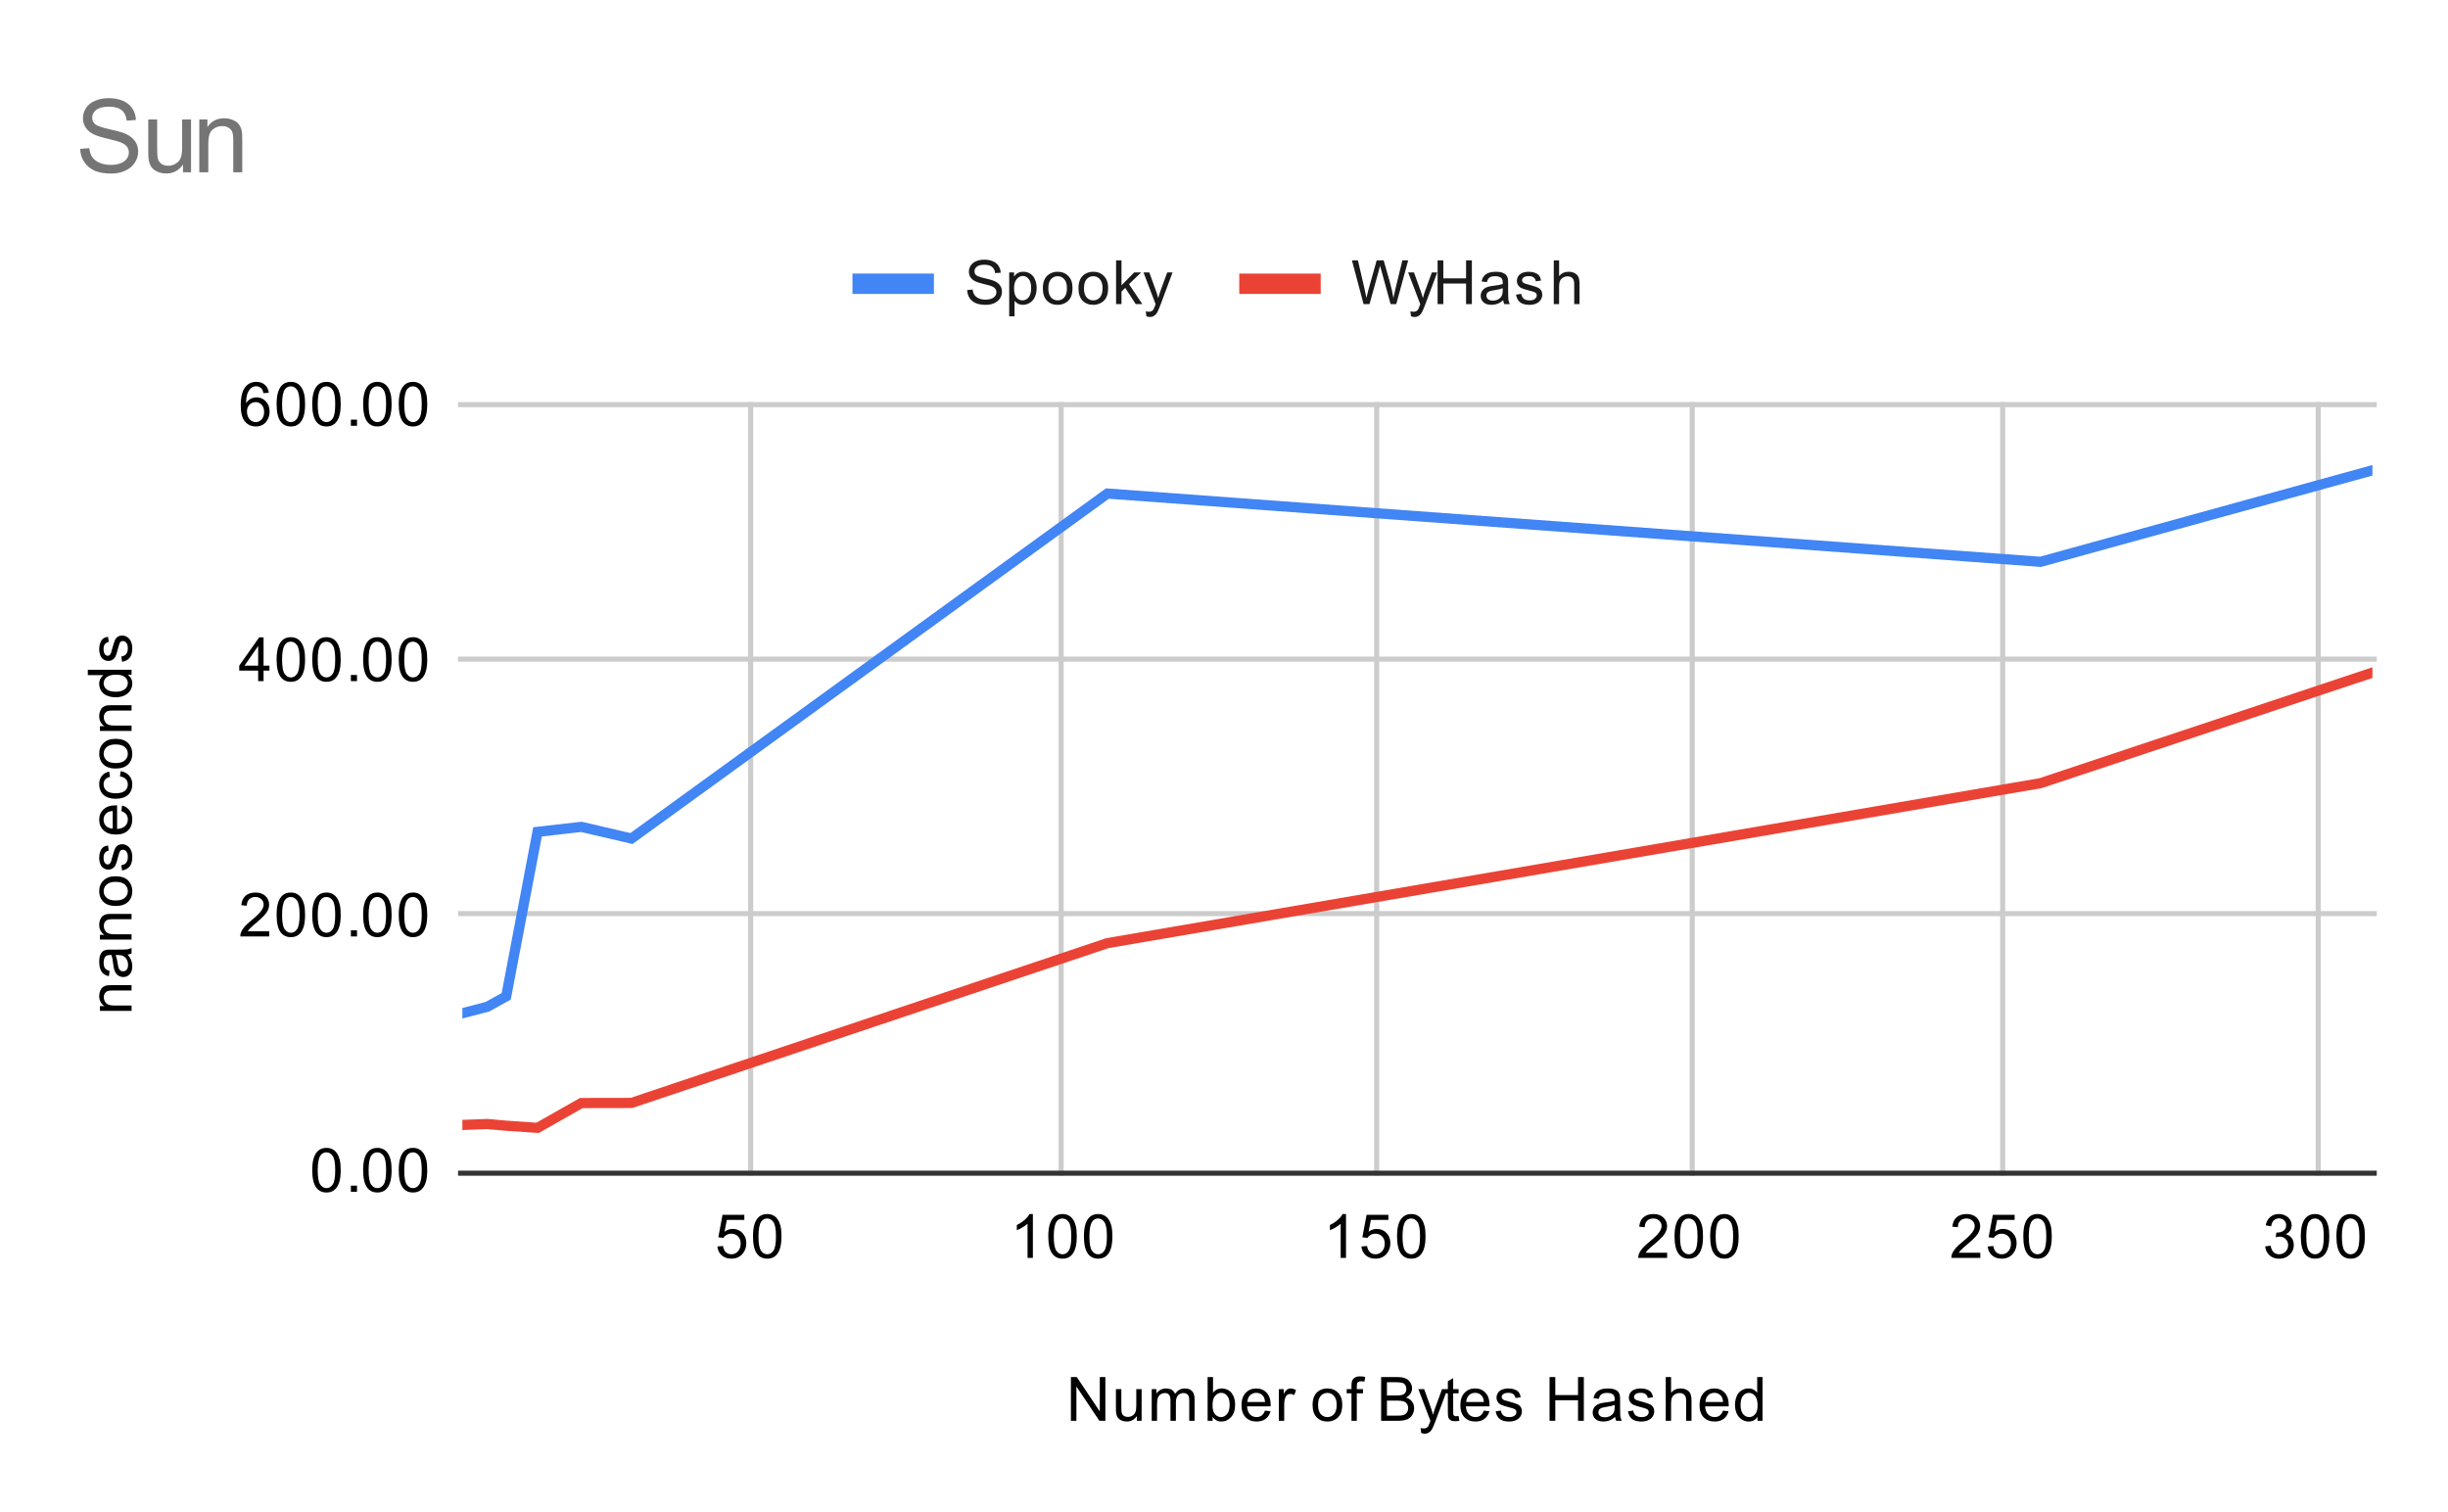 <svg version="1.1" viewBox="0.0 0.0 481.0 297.0" fill="none" stroke="none" stroke-linecap="square" stroke-miterlimit="10" width="481" height="297" xmlns:xlink="http://www.w3.org/1999/xlink" xmlns="http://www.w3.org/2000/svg"><path fill="#ffffff" d="M0 0L481.0 0L481.0 297.0L0 297.0L0 0Z" fill-rule="nonzero"/><path stroke="#cccccc" stroke-width="1.0" stroke-linecap="butt" d="M147.5 79.5L147.5 230.5" fill-rule="nonzero"/><path stroke="#cccccc" stroke-width="1.0" stroke-linecap="butt" d="M208.5 79.5L208.5 230.5" fill-rule="nonzero"/><path stroke="#cccccc" stroke-width="1.0" stroke-linecap="butt" d="M270.5 79.5L270.5 230.5" fill-rule="nonzero"/><path stroke="#cccccc" stroke-width="1.0" stroke-linecap="butt" d="M332.5 79.5L332.5 230.5" fill-rule="nonzero"/><path stroke="#cccccc" stroke-width="1.0" stroke-linecap="butt" d="M393.5 79.5L393.5 230.5" fill-rule="nonzero"/><path stroke="#cccccc" stroke-width="1.0" stroke-linecap="butt" d="M455.5 79.5L455.5 230.5" fill-rule="nonzero"/><path stroke="#333333" stroke-width="1.0" stroke-linecap="butt" d="M90.5 230.5L466.5 230.5" fill-rule="nonzero"/><path stroke="#cccccc" stroke-width="1.0" stroke-linecap="butt" d="M90.5 179.5L466.5 179.5" fill-rule="nonzero"/><path stroke="#cccccc" stroke-width="1.0" stroke-linecap="butt" d="M90.5 129.5L466.5 129.5" fill-rule="nonzero"/><path stroke="#cccccc" stroke-width="1.0" stroke-linecap="butt" d="M90.5 79.5L466.5 79.5" fill-rule="nonzero"/><clipPath id="id_0"><path d="M90.85 79.65L466.15 79.65L466.15 230.15L90.85 230.15L90.85 79.65Z" clip-rule="nonzero"/></clipPath><path stroke="#4285f4" stroke-width="2.0" stroke-linecap="butt" clip-path="url(#id_0)" d="M90.85 199.077L95.772 197.795L99.463 195.752L105.616 163.439L114.229 162.454L124.073 164.749L217.591 96.969L400.934 110.381L466.15 92.396" fill-rule="nonzero"/><path stroke="#ea4335" stroke-width="2.0" stroke-linecap="butt" clip-path="url(#id_0)" d="M90.85 221.022L95.772 220.837L99.463 221.172L105.616 221.596L114.229 216.716L124.073 216.697L217.591 185.3L400.934 153.874L466.15 132.151" fill-rule="nonzero"/><path fill="#000000" fill-opacity="0.0" clip-path="url(#id_0)" d="M93.85 199.077C93.85 200.734 92.507 202.077 90.85 202.077C89.193 202.077 87.85 200.734 87.85 199.077C87.85 197.42 89.193 196.077 90.85 196.077C92.507 196.077 93.85 197.42 93.85 199.077Z" fill-rule="nonzero"/><path fill="#000000" fill-opacity="0.0" clip-path="url(#id_0)" d="M98.772 197.795C98.772 199.452 97.429 200.795 95.772 200.795C94.115 200.795 92.772 199.452 92.772 197.795C92.772 196.138 94.115 194.795 95.772 194.795C97.429 194.795 98.772 196.138 98.772 197.795Z" fill-rule="nonzero"/><path fill="#000000" fill-opacity="0.0" clip-path="url(#id_0)" d="M102.463 195.752C102.463 197.409 101.12 198.752 99.463 198.752C97.807 198.752 96.463 197.409 96.463 195.752C96.463 194.095 97.807 192.752 99.463 192.752C101.12 192.752 102.463 194.095 102.463 195.752Z" fill-rule="nonzero"/><path fill="#000000" fill-opacity="0.0" clip-path="url(#id_0)" d="M108.616 163.439C108.616 165.096 107.273 166.439 105.616 166.439C103.959 166.439 102.616 165.096 102.616 163.439C102.616 161.782 103.959 160.439 105.616 160.439C107.273 160.439 108.616 161.782 108.616 163.439Z" fill-rule="nonzero"/><path fill="#000000" fill-opacity="0.0" clip-path="url(#id_0)" d="M117.229 162.454C117.229 164.111 115.886 165.454 114.229 165.454C112.572 165.454 111.229 164.111 111.229 162.454C111.229 160.798 112.572 159.454 114.229 159.454C115.886 159.454 117.229 160.798 117.229 162.454Z" fill-rule="nonzero"/><path fill="#000000" fill-opacity="0.0" clip-path="url(#id_0)" d="M127.073 164.749C127.073 166.406 125.73 167.749 124.073 167.749C122.416 167.749 121.073 166.406 121.073 164.749C121.073 163.093 122.416 161.749 124.073 161.749C125.73 161.749 127.073 163.093 127.073 164.749Z" fill-rule="nonzero"/><path fill="#000000" fill-opacity="0.0" clip-path="url(#id_0)" d="M220.591 96.969C220.591 98.626 219.248 99.969 217.591 99.969C215.934 99.969 214.591 98.626 214.591 96.969C214.591 95.312 215.934 93.969 217.591 93.969C219.248 93.969 220.591 95.312 220.591 96.969Z" fill-rule="nonzero"/><path fill="#000000" fill-opacity="0.0" clip-path="url(#id_0)" d="M403.934 110.381C403.934 112.037 402.591 113.381 400.934 113.381C399.277 113.381 397.934 112.037 397.934 110.381C397.934 108.724 399.277 107.381 400.934 107.381C402.591 107.381 403.934 108.724 403.934 110.381Z" fill-rule="nonzero"/><path fill="#000000" fill-opacity="0.0" clip-path="url(#id_0)" d="M469.15 92.396C469.15 94.053 467.807 95.396 466.15 95.396C464.493 95.396 463.15 94.053 463.15 92.396C463.15 90.739 464.493 89.396 466.15 89.396C467.807 89.396 469.15 90.739 469.15 92.396Z" fill-rule="nonzero"/><path fill="#000000" fill-opacity="0.0" clip-path="url(#id_0)" d="M93.85 221.022C93.85 222.678 92.507 224.022 90.85 224.022C89.193 224.022 87.85 222.678 87.85 221.022C87.85 219.365 89.193 218.022 90.85 218.022C92.507 218.022 93.85 219.365 93.85 221.022Z" fill-rule="nonzero"/><path fill="#000000" fill-opacity="0.0" clip-path="url(#id_0)" d="M98.772 220.837C98.772 222.494 97.429 223.837 95.772 223.837C94.115 223.837 92.772 222.494 92.772 220.837C92.772 219.18 94.115 217.837 95.772 217.837C97.429 217.837 98.772 219.18 98.772 220.837Z" fill-rule="nonzero"/><path fill="#000000" fill-opacity="0.0" clip-path="url(#id_0)" d="M102.463 221.172C102.463 222.828 101.12 224.172 99.463 224.172C97.807 224.172 96.463 222.828 96.463 221.172C96.463 219.515 97.807 218.172 99.463 218.172C101.12 218.172 102.463 219.515 102.463 221.172Z" fill-rule="nonzero"/><path fill="#000000" fill-opacity="0.0" clip-path="url(#id_0)" d="M108.616 221.596C108.616 223.253 107.273 224.596 105.616 224.596C103.959 224.596 102.616 223.253 102.616 221.596C102.616 219.939 103.959 218.596 105.616 218.596C107.273 218.596 108.616 219.939 108.616 221.596Z" fill-rule="nonzero"/><path fill="#000000" fill-opacity="0.0" clip-path="url(#id_0)" d="M117.229 216.716C117.229 218.373 115.886 219.716 114.229 219.716C112.572 219.716 111.229 218.373 111.229 216.716C111.229 215.059 112.572 213.716 114.229 213.716C115.886 213.716 117.229 215.059 117.229 216.716Z" fill-rule="nonzero"/><path fill="#000000" fill-opacity="0.0" clip-path="url(#id_0)" d="M127.073 216.697C127.073 218.354 125.73 219.697 124.073 219.697C122.416 219.697 121.073 218.354 121.073 216.697C121.073 215.04 122.416 213.697 124.073 213.697C125.73 213.697 127.073 215.04 127.073 216.697Z" fill-rule="nonzero"/><path fill="#000000" fill-opacity="0.0" clip-path="url(#id_0)" d="M220.591 185.3C220.591 186.957 219.248 188.3 217.591 188.3C215.934 188.3 214.591 186.957 214.591 185.3C214.591 183.643 215.934 182.3 217.591 182.3C219.248 182.3 220.591 183.643 220.591 185.3Z" fill-rule="nonzero"/><path fill="#000000" fill-opacity="0.0" clip-path="url(#id_0)" d="M403.934 153.874C403.934 155.531 402.591 156.874 400.934 156.874C399.277 156.874 397.934 155.531 397.934 153.874C397.934 152.217 399.277 150.874 400.934 150.874C402.591 150.874 403.934 152.217 403.934 153.874Z" fill-rule="nonzero"/><path fill="#000000" fill-opacity="0.0" clip-path="url(#id_0)" d="M469.15 132.151C469.15 133.808 467.807 135.151 466.15 135.151C464.493 135.151 463.15 133.808 463.15 132.151C463.15 130.494 464.493 129.151 466.15 129.151C467.807 129.151 469.15 130.494 469.15 132.151Z" fill-rule="nonzero"/><path fill="#000000" d="M210.422 279.15L210.422 270.556L211.578 270.556L216.094 277.306L216.094 270.556L217.188 270.556L217.188 279.15L216.016 279.15L211.5 272.4L211.5 279.15L210.422 279.15ZM223.375 279.15L223.375 278.228Q222.641 279.291 221.391 279.291Q220.844 279.291 220.359 279.087Q219.891 278.869 219.656 278.556Q219.422 278.228 219.328 277.759Q219.266 277.462 219.266 276.775L219.266 272.931L220.328 272.931L220.328 276.384Q220.328 277.197 220.391 277.494Q220.484 277.9 220.797 278.15Q221.125 278.384 221.609 278.384Q222.078 278.384 222.484 278.15Q222.906 277.9 223.078 277.478Q223.266 277.056 223.266 276.259L223.266 272.931L224.312 272.931L224.312 279.15L223.375 279.15ZM226.297 279.15L226.297 272.931L227.234 272.931L227.234 273.806Q227.531 273.337 228.016 273.072Q228.5 272.791 229.125 272.791Q229.812 272.791 230.25 273.072Q230.703 273.353 230.875 273.869Q231.625 272.791 232.797 272.791Q233.734 272.791 234.219 273.306Q234.719 273.806 234.719 274.884L234.719 279.15L233.672 279.15L233.672 275.228Q233.672 274.603 233.562 274.322Q233.469 274.041 233.203 273.869Q232.938 273.697 232.562 273.697Q231.906 273.697 231.469 274.134Q231.047 274.572 231.047 275.541L231.047 279.15L229.984 279.15L229.984 275.103Q229.984 274.4 229.719 274.056Q229.469 273.697 228.891 273.697Q228.438 273.697 228.062 273.931Q227.688 274.166 227.516 274.619Q227.344 275.072 227.344 275.916L227.344 279.15L226.297 279.15ZM238.266 279.15L237.281 279.15L237.281 270.556L238.344 270.556L238.344 273.619Q239.016 272.791 240.047 272.791Q240.625 272.791 241.125 273.025Q241.641 273.244 241.969 273.666Q242.312 274.087 242.5 274.681Q242.688 275.275 242.688 275.947Q242.688 277.541 241.891 278.416Q241.094 279.291 240.0 279.291Q238.891 279.291 238.266 278.369L238.266 279.15ZM238.25 275.994Q238.25 277.103 238.562 277.603Q239.062 278.416 239.906 278.416Q240.594 278.416 241.094 277.822Q241.609 277.228 241.609 276.025Q241.609 274.806 241.125 274.228Q240.641 273.65 239.953 273.65Q239.266 273.65 238.75 274.259Q238.25 274.853 238.25 275.994ZM248.547 277.15L249.641 277.275Q249.391 278.228 248.688 278.759Q247.984 279.291 246.906 279.291Q245.547 279.291 244.734 278.447Q243.938 277.603 243.938 276.087Q243.938 274.525 244.75 273.666Q245.562 272.791 246.844 272.791Q248.094 272.791 248.875 273.634Q249.672 274.478 249.672 276.025Q249.672 276.119 249.672 276.306L245.031 276.306Q245.094 277.337 245.609 277.884Q246.125 278.416 246.906 278.416Q247.484 278.416 247.891 278.119Q248.312 277.806 248.547 277.15ZM245.094 275.447L248.562 275.447Q248.5 274.65 248.172 274.259Q247.656 273.65 246.859 273.65Q246.125 273.65 245.625 274.134Q245.141 274.619 245.094 275.447ZM251.281 279.15L251.281 272.931L252.234 272.931L252.234 273.869Q252.594 273.212 252.891 273.009Q253.203 272.791 253.578 272.791Q254.109 272.791 254.656 273.119L254.297 274.103Q253.906 273.869 253.531 273.869Q253.172 273.869 252.891 274.087Q252.625 274.291 252.516 274.666Q252.328 275.228 252.328 275.884L252.328 279.15L251.281 279.15ZM257.906 276.041Q257.906 274.306 258.859 273.478Q259.656 272.791 260.812 272.791Q262.094 272.791 262.906 273.634Q263.734 274.462 263.734 275.947Q263.734 277.15 263.375 277.837Q263.016 278.525 262.312 278.916Q261.625 279.291 260.812 279.291Q259.516 279.291 258.703 278.462Q257.906 277.619 257.906 276.041ZM258.984 276.041Q258.984 277.228 259.5 277.822Q260.031 278.416 260.812 278.416Q261.609 278.416 262.125 277.822Q262.641 277.228 262.641 276.009Q262.641 274.853 262.109 274.259Q261.594 273.666 260.812 273.666Q260.031 273.666 259.5 274.259Q258.984 274.837 258.984 276.041ZM265.547 279.15L265.547 273.744L264.609 273.744L264.609 272.931L265.547 272.931L265.547 272.259Q265.547 271.634 265.656 271.337Q265.812 270.916 266.188 270.666Q266.578 270.416 267.266 270.416Q267.719 270.416 268.25 270.525L268.094 271.431Q267.766 271.384 267.469 271.384Q266.984 271.384 266.781 271.587Q266.594 271.791 266.594 272.353L266.594 272.931L267.812 272.931L267.812 273.744L266.594 273.744L266.594 279.15L265.547 279.15ZM271.375 279.15L271.375 270.556L274.609 270.556Q275.594 270.556 276.188 270.822Q276.781 271.087 277.109 271.634Q277.453 272.166 277.453 272.759Q277.453 273.306 277.156 273.791Q276.859 274.275 276.25 274.572Q277.031 274.806 277.438 275.369Q277.859 275.916 277.859 276.666Q277.859 277.259 277.609 277.791Q277.359 278.306 276.984 278.587Q276.609 278.869 276.031 279.009Q275.469 279.15 274.656 279.15L271.375 279.15ZM272.516 274.166L274.375 274.166Q275.125 274.166 275.453 274.072Q275.891 273.947 276.109 273.65Q276.328 273.337 276.328 272.884Q276.328 272.462 276.125 272.134Q275.922 271.806 275.531 271.697Q275.156 271.572 274.234 271.572L272.516 271.572L272.516 274.166ZM272.516 278.134L274.656 278.134Q275.203 278.134 275.422 278.087Q275.828 278.025 276.078 277.869Q276.344 277.697 276.516 277.384Q276.688 277.072 276.688 276.666Q276.688 276.181 276.438 275.822Q276.203 275.462 275.766 275.322Q275.328 275.181 274.5 275.181L272.516 275.181L272.516 278.134ZM279.25 281.541L279.125 280.556Q279.469 280.65 279.734 280.65Q280.078 280.65 280.281 280.525Q280.5 280.416 280.641 280.212Q280.734 280.041 280.969 279.416Q280.984 279.337 281.062 279.166L278.688 272.931L279.828 272.931L281.125 276.525Q281.375 277.212 281.578 277.978Q281.766 277.244 282.016 276.556L283.344 272.931L284.391 272.931L282.031 279.259Q281.641 280.275 281.438 280.666Q281.156 281.197 280.781 281.431Q280.422 281.681 279.922 281.681Q279.625 281.681 279.25 281.541ZM286.594 278.212L286.75 279.134Q286.297 279.228 285.953 279.228Q285.375 279.228 285.062 279.056Q284.75 278.869 284.609 278.572Q284.484 278.275 284.484 277.322L284.484 273.744L283.719 273.744L283.719 272.931L284.484 272.931L284.484 271.384L285.531 270.759L285.531 272.931L286.594 272.931L286.594 273.744L285.531 273.744L285.531 277.384Q285.531 277.837 285.578 277.962Q285.641 278.087 285.766 278.166Q285.891 278.244 286.125 278.244Q286.312 278.244 286.594 278.212ZM291.547 277.15L292.641 277.275Q292.391 278.228 291.688 278.759Q290.984 279.291 289.906 279.291Q288.547 279.291 287.734 278.447Q286.938 277.603 286.938 276.087Q286.938 274.525 287.75 273.666Q288.562 272.791 289.844 272.791Q291.094 272.791 291.875 273.634Q292.672 274.478 292.672 276.025Q292.672 276.119 292.672 276.306L288.031 276.306Q288.094 277.337 288.609 277.884Q289.125 278.416 289.906 278.416Q290.484 278.416 290.891 278.119Q291.312 277.806 291.547 277.15ZM288.094 275.447L291.562 275.447Q291.5 274.65 291.172 274.259Q290.656 273.65 289.859 273.65Q289.125 273.65 288.625 274.134Q288.141 274.619 288.094 275.447ZM293.875 277.291L294.906 277.134Q295.0 277.759 295.391 278.087Q295.797 278.416 296.531 278.416Q297.25 278.416 297.594 278.134Q297.953 277.837 297.953 277.431Q297.953 277.072 297.641 276.869Q297.422 276.728 296.562 276.509Q295.406 276.212 294.953 276.009Q294.516 275.791 294.281 275.416Q294.047 275.041 294.047 274.572Q294.047 274.166 294.234 273.806Q294.422 273.447 294.75 273.212Q295.0 273.041 295.422 272.916Q295.844 272.791 296.344 272.791Q297.062 272.791 297.609 273.009Q298.172 273.212 298.438 273.572Q298.703 273.931 298.797 274.525L297.766 274.666Q297.703 274.197 297.359 273.931Q297.031 273.65 296.406 273.65Q295.688 273.65 295.375 273.9Q295.062 274.134 295.062 274.462Q295.062 274.666 295.188 274.822Q295.328 274.994 295.594 275.103Q295.75 275.166 296.531 275.369Q297.656 275.681 298.094 275.869Q298.531 276.056 298.781 276.416Q299.031 276.775 299.031 277.322Q299.031 277.853 298.719 278.322Q298.422 278.775 297.844 279.041Q297.266 279.291 296.531 279.291Q295.312 279.291 294.672 278.791Q294.047 278.275 293.875 277.291ZM304.469 279.15L304.469 270.556L305.594 270.556L305.594 274.087L310.062 274.087L310.062 270.556L311.203 270.556L311.203 279.15L310.062 279.15L310.062 275.103L305.594 275.103L305.594 279.15L304.469 279.15ZM317.359 278.384Q316.766 278.884 316.219 279.087Q315.688 279.291 315.062 279.291Q314.031 279.291 313.484 278.791Q312.938 278.291 312.938 277.509Q312.938 277.056 313.141 276.681Q313.344 276.291 313.688 276.072Q314.031 275.837 314.453 275.728Q314.75 275.634 315.391 275.556Q316.656 275.416 317.266 275.197Q317.266 274.978 317.266 274.931Q317.266 274.275 316.969 274.009Q316.562 273.666 315.766 273.666Q315.031 273.666 314.672 273.931Q314.312 274.181 314.141 274.837L313.109 274.697Q313.25 274.041 313.578 273.634Q313.906 273.228 314.516 273.009Q315.125 272.791 315.922 272.791Q316.719 272.791 317.219 272.978Q317.719 273.166 317.953 273.447Q318.188 273.728 318.281 274.166Q318.328 274.431 318.328 275.134L318.328 276.541Q318.328 278.009 318.391 278.4Q318.469 278.791 318.672 279.15L317.562 279.15Q317.406 278.822 317.359 278.384ZM317.266 276.025Q316.688 276.259 315.547 276.431Q314.891 276.525 314.625 276.65Q314.359 276.759 314.203 276.978Q314.062 277.197 314.062 277.478Q314.062 277.9 314.375 278.181Q314.703 278.462 315.312 278.462Q315.922 278.462 316.391 278.197Q316.875 277.931 317.094 277.462Q317.266 277.103 317.266 276.416L317.266 276.025ZM319.875 277.291L320.906 277.134Q321.0 277.759 321.391 278.087Q321.797 278.416 322.531 278.416Q323.25 278.416 323.594 278.134Q323.953 277.837 323.953 277.431Q323.953 277.072 323.641 276.869Q323.422 276.728 322.562 276.509Q321.406 276.212 320.953 276.009Q320.516 275.791 320.281 275.416Q320.047 275.041 320.047 274.572Q320.047 274.166 320.234 273.806Q320.422 273.447 320.75 273.212Q321.0 273.041 321.422 272.916Q321.844 272.791 322.344 272.791Q323.062 272.791 323.609 273.009Q324.172 273.212 324.438 273.572Q324.703 273.931 324.797 274.525L323.766 274.666Q323.703 274.197 323.359 273.931Q323.031 273.65 322.406 273.65Q321.688 273.65 321.375 273.9Q321.062 274.134 321.062 274.462Q321.062 274.666 321.188 274.822Q321.328 274.994 321.594 275.103Q321.75 275.166 322.531 275.369Q323.656 275.681 324.094 275.869Q324.531 276.056 324.781 276.416Q325.031 276.775 325.031 277.322Q325.031 277.853 324.719 278.322Q324.422 278.775 323.844 279.041Q323.266 279.291 322.531 279.291Q321.312 279.291 320.672 278.791Q320.047 278.275 319.875 277.291ZM327.297 279.15L327.297 270.556L328.344 270.556L328.344 273.634Q329.078 272.791 330.203 272.791Q330.906 272.791 331.406 273.072Q331.922 273.337 332.141 273.822Q332.359 274.291 332.359 275.212L332.359 279.15L331.312 279.15L331.312 275.212Q331.312 274.416 330.969 274.056Q330.625 273.697 330.0 273.697Q329.531 273.697 329.109 273.947Q328.703 274.181 328.516 274.603Q328.344 275.009 328.344 275.744L328.344 279.15L327.297 279.15ZM338.547 277.15L339.641 277.275Q339.391 278.228 338.688 278.759Q337.984 279.291 336.906 279.291Q335.547 279.291 334.734 278.447Q333.938 277.603 333.938 276.087Q333.938 274.525 334.75 273.666Q335.562 272.791 336.844 272.791Q338.094 272.791 338.875 273.634Q339.672 274.478 339.672 276.025Q339.672 276.119 339.672 276.306L335.031 276.306Q335.094 277.337 335.609 277.884Q336.125 278.416 336.906 278.416Q337.484 278.416 337.891 278.119Q338.312 277.806 338.547 277.15ZM335.094 275.447L338.562 275.447Q338.5 274.65 338.172 274.259Q337.656 273.65 336.859 273.65Q336.125 273.65 335.625 274.134Q335.141 274.619 335.094 275.447ZM345.328 279.15L345.328 278.369Q344.734 279.291 343.594 279.291Q342.844 279.291 342.219 278.884Q341.594 278.462 341.25 277.728Q340.906 276.994 340.906 276.041Q340.906 275.119 341.219 274.353Q341.531 273.587 342.156 273.197Q342.781 272.791 343.547 272.791Q344.109 272.791 344.547 273.025Q344.984 273.259 345.266 273.634L345.266 270.556L346.312 270.556L346.312 279.15L345.328 279.15ZM342.0 276.041Q342.0 277.244 342.5 277.837Q343.0 278.416 343.688 278.416Q344.375 278.416 344.859 277.853Q345.344 277.291 345.344 276.134Q345.344 274.853 344.844 274.259Q344.359 273.666 343.641 273.666Q342.938 273.666 342.469 274.244Q342.0 274.806 342.0 276.041Z" fill-rule="nonzero"/><path fill="#000000" d="M25.85 198.603L19.631 198.603L19.631 197.666L20.506 197.666Q19.491 196.978 19.491 195.681Q19.491 195.119 19.694 194.65Q19.897 194.166 20.225 193.931Q20.553 193.697 20.991 193.603Q21.287 193.556 22.022 193.556L25.85 193.556L25.85 194.603L22.069 194.603Q21.412 194.603 21.1 194.728Q20.787 194.853 20.6 195.166Q20.397 195.478 20.397 195.9Q20.397 196.572 20.834 197.072Q21.256 197.556 22.444 197.556L25.85 197.556L25.85 198.603ZM25.084 187.541Q25.584 188.134 25.787 188.681Q25.991 189.213 25.991 189.838Q25.991 190.869 25.491 191.416Q24.991 191.963 24.209 191.963Q23.756 191.963 23.381 191.759Q22.991 191.556 22.772 191.213Q22.537 190.869 22.428 190.447Q22.334 190.15 22.256 189.509Q22.116 188.244 21.897 187.634Q21.678 187.634 21.631 187.634Q20.975 187.634 20.709 187.931Q20.366 188.338 20.366 189.134Q20.366 189.869 20.631 190.228Q20.881 190.588 21.537 190.759L21.397 191.791Q20.741 191.65 20.334 191.322Q19.928 190.994 19.709 190.384Q19.491 189.775 19.491 188.978Q19.491 188.181 19.678 187.681Q19.866 187.181 20.147 186.947Q20.428 186.713 20.866 186.619Q21.131 186.572 21.834 186.572L23.241 186.572Q24.709 186.572 25.1 186.509Q25.491 186.431 25.85 186.228L25.85 187.338Q25.522 187.494 25.084 187.541ZM22.725 187.634Q22.959 188.213 23.131 189.353Q23.225 190.009 23.35 190.275Q23.459 190.541 23.678 190.697Q23.897 190.838 24.178 190.838Q24.6 190.838 24.881 190.525Q25.162 190.197 25.162 189.588Q25.162 188.978 24.897 188.509Q24.631 188.025 24.162 187.806Q23.803 187.634 23.116 187.634L22.725 187.634ZM25.85 184.603L19.631 184.603L19.631 183.666L20.506 183.666Q19.491 182.978 19.491 181.681Q19.491 181.119 19.694 180.65Q19.897 180.166 20.225 179.931Q20.553 179.697 20.991 179.603Q21.287 179.556 22.022 179.556L25.85 179.556L25.85 180.603L22.069 180.603Q21.412 180.603 21.1 180.728Q20.787 180.853 20.6 181.166Q20.397 181.478 20.397 181.9Q20.397 182.572 20.834 183.072Q21.256 183.556 22.444 183.556L25.85 183.556L25.85 184.603ZM22.741 177.994Q21.006 177.994 20.178 177.041Q19.491 176.244 19.491 175.088Q19.491 173.806 20.334 172.994Q21.162 172.166 22.647 172.166Q23.85 172.166 24.537 172.525Q25.225 172.884 25.616 173.588Q25.991 174.275 25.991 175.088Q25.991 176.384 25.162 177.197Q24.319 177.994 22.741 177.994ZM22.741 176.916Q23.928 176.916 24.522 176.4Q25.116 175.869 25.116 175.088Q25.116 174.291 24.522 173.775Q23.928 173.259 22.709 173.259Q21.553 173.259 20.959 173.791Q20.366 174.306 20.366 175.088Q20.366 175.869 20.959 176.4Q21.537 176.916 22.741 176.916ZM23.991 171.025L23.834 169.994Q24.459 169.9 24.787 169.509Q25.116 169.103 25.116 168.369Q25.116 167.65 24.834 167.306Q24.537 166.947 24.131 166.947Q23.772 166.947 23.569 167.259Q23.428 167.478 23.209 168.338Q22.912 169.494 22.709 169.947Q22.491 170.384 22.116 170.619Q21.741 170.853 21.272 170.853Q20.866 170.853 20.506 170.666Q20.147 170.478 19.912 170.15Q19.741 169.9 19.616 169.478Q19.491 169.056 19.491 168.556Q19.491 167.838 19.709 167.291Q19.912 166.728 20.272 166.463Q20.631 166.197 21.225 166.103L21.366 167.134Q20.897 167.197 20.631 167.541Q20.35 167.869 20.35 168.494Q20.35 169.213 20.6 169.525Q20.834 169.838 21.162 169.838Q21.366 169.838 21.522 169.713Q21.694 169.572 21.803 169.306Q21.866 169.15 22.069 168.369Q22.381 167.244 22.569 166.806Q22.756 166.369 23.116 166.119Q23.475 165.869 24.022 165.869Q24.553 165.869 25.022 166.181Q25.475 166.478 25.741 167.056Q25.991 167.634 25.991 168.369Q25.991 169.588 25.491 170.228Q24.975 170.853 23.991 171.025ZM23.85 159.353L23.975 158.259Q24.928 158.509 25.459 159.213Q25.991 159.916 25.991 160.994Q25.991 162.353 25.147 163.166Q24.303 163.963 22.787 163.963Q21.225 163.963 20.366 163.15Q19.491 162.338 19.491 161.056Q19.491 159.806 20.334 159.025Q21.178 158.228 22.725 158.228Q22.819 158.228 23.006 158.228L23.006 162.869Q24.037 162.806 24.584 162.291Q25.116 161.775 25.116 160.994Q25.116 160.416 24.819 160.009Q24.506 159.588 23.85 159.353ZM22.147 162.806L22.147 159.338Q21.35 159.4 20.959 159.728Q20.35 160.244 20.35 161.041Q20.35 161.775 20.834 162.275Q21.319 162.759 22.147 162.806ZM23.569 152.541L23.709 151.509Q24.772 151.681 25.381 152.384Q25.991 153.088 25.991 154.103Q25.991 155.384 25.162 156.166Q24.319 156.931 22.756 156.931Q21.756 156.931 21.006 156.603Q20.241 156.259 19.866 155.588Q19.491 154.9 19.491 154.088Q19.491 153.088 20.006 152.447Q20.506 151.791 21.459 151.603L21.616 152.634Q20.991 152.775 20.678 153.15Q20.35 153.525 20.35 154.056Q20.35 154.853 20.928 155.353Q21.491 155.853 22.725 155.853Q23.991 155.853 24.553 155.369Q25.116 154.884 25.116 154.119Q25.116 153.494 24.741 153.088Q24.366 152.666 23.569 152.541ZM22.741 150.994Q21.006 150.994 20.178 150.041Q19.491 149.244 19.491 148.088Q19.491 146.806 20.334 145.994Q21.162 145.166 22.647 145.166Q23.85 145.166 24.537 145.525Q25.225 145.884 25.616 146.588Q25.991 147.275 25.991 148.088Q25.991 149.384 25.162 150.197Q24.319 150.994 22.741 150.994ZM22.741 149.916Q23.928 149.916 24.522 149.4Q25.116 148.869 25.116 148.088Q25.116 147.291 24.522 146.775Q23.928 146.259 22.709 146.259Q21.553 146.259 20.959 146.791Q20.366 147.306 20.366 148.088Q20.366 148.869 20.959 149.4Q21.537 149.916 22.741 149.916ZM25.85 143.603L19.631 143.603L19.631 142.666L20.506 142.666Q19.491 141.978 19.491 140.681Q19.491 140.119 19.694 139.65Q19.897 139.166 20.225 138.931Q20.553 138.697 20.991 138.603Q21.287 138.556 22.022 138.556L25.85 138.556L25.85 139.603L22.069 139.603Q21.412 139.603 21.1 139.728Q20.787 139.853 20.6 140.166Q20.397 140.478 20.397 140.9Q20.397 141.572 20.834 142.072Q21.256 142.556 22.444 142.556L25.85 142.556L25.85 143.603ZM25.85 132.572L25.069 132.572Q25.991 133.166 25.991 134.306Q25.991 135.056 25.584 135.681Q25.162 136.306 24.428 136.65Q23.694 136.994 22.741 136.994Q21.819 136.994 21.053 136.681Q20.287 136.369 19.897 135.744Q19.491 135.119 19.491 134.353Q19.491 133.791 19.725 133.353Q19.959 132.916 20.334 132.634L17.256 132.634L17.256 131.588L25.85 131.588L25.85 132.572ZM22.741 135.9Q23.944 135.9 24.537 135.4Q25.116 134.9 25.116 134.213Q25.116 133.525 24.553 133.041Q23.991 132.556 22.834 132.556Q21.553 132.556 20.959 133.056Q20.366 133.541 20.366 134.259Q20.366 134.963 20.944 135.431Q21.506 135.9 22.741 135.9ZM23.991 130.025L23.834 128.994Q24.459 128.9 24.787 128.509Q25.116 128.103 25.116 127.369Q25.116 126.65 24.834 126.306Q24.537 125.947 24.131 125.947Q23.772 125.947 23.569 126.259Q23.428 126.478 23.209 127.337Q22.912 128.494 22.709 128.947Q22.491 129.384 22.116 129.619Q21.741 129.853 21.272 129.853Q20.866 129.853 20.506 129.666Q20.147 129.478 19.912 129.15Q19.741 128.9 19.616 128.478Q19.491 128.056 19.491 127.556Q19.491 126.837 19.709 126.291Q19.912 125.728 20.272 125.462Q20.631 125.197 21.225 125.103L21.366 126.134Q20.897 126.197 20.631 126.541Q20.35 126.869 20.35 127.494Q20.35 128.213 20.6 128.525Q20.834 128.838 21.162 128.838Q21.366 128.838 21.522 128.713Q21.694 128.572 21.803 128.306Q21.866 128.15 22.069 127.369Q22.381 126.244 22.569 125.806Q22.756 125.369 23.116 125.119Q23.475 124.869 24.022 124.869Q24.553 124.869 25.022 125.181Q25.475 125.478 25.741 126.056Q25.991 126.634 25.991 127.369Q25.991 128.588 25.491 129.228Q24.975 129.853 23.991 130.025Z" fill-rule="nonzero"/><path fill="#000000" d="M61.35 229.916Q61.35 228.384 61.663 227.463Q61.975 226.525 62.584 226.025Q63.209 225.525 64.147 225.525Q64.834 225.525 65.35 225.806Q65.881 226.088 66.225 226.619Q66.569 227.134 66.756 227.884Q66.944 228.634 66.944 229.916Q66.944 231.431 66.631 232.353Q66.334 233.275 65.709 233.791Q65.1 234.291 64.147 234.291Q62.913 234.291 62.194 233.4Q61.35 232.338 61.35 229.916ZM62.428 229.916Q62.428 232.025 62.928 232.728Q63.428 233.431 64.147 233.431Q64.881 233.431 65.366 232.728Q65.866 232.025 65.866 229.916Q65.866 227.791 65.366 227.103Q64.881 226.4 64.131 226.4Q63.413 226.4 62.975 227.009Q62.428 227.791 62.428 229.916ZM68.944 234.15L68.944 232.947L70.147 232.947L70.147 234.15L68.944 234.15ZM71.35 229.916Q71.35 228.384 71.662 227.463Q71.975 226.525 72.584 226.025Q73.209 225.525 74.147 225.525Q74.834 225.525 75.35 225.806Q75.881 226.088 76.225 226.619Q76.569 227.134 76.756 227.884Q76.944 228.634 76.944 229.916Q76.944 231.431 76.631 232.353Q76.334 233.275 75.709 233.791Q75.1 234.291 74.147 234.291Q72.912 234.291 72.194 233.4Q71.35 232.338 71.35 229.916ZM72.428 229.916Q72.428 232.025 72.928 232.728Q73.428 233.431 74.147 233.431Q74.881 233.431 75.366 232.728Q75.866 232.025 75.866 229.916Q75.866 227.791 75.366 227.103Q74.881 226.4 74.131 226.4Q73.412 226.4 72.975 227.009Q72.428 227.791 72.428 229.916ZM78.35 229.916Q78.35 228.384 78.662 227.463Q78.975 226.525 79.584 226.025Q80.209 225.525 81.147 225.525Q81.834 225.525 82.35 225.806Q82.881 226.088 83.225 226.619Q83.569 227.134 83.756 227.884Q83.944 228.634 83.944 229.916Q83.944 231.431 83.631 232.353Q83.334 233.275 82.709 233.791Q82.1 234.291 81.147 234.291Q79.912 234.291 79.194 233.4Q78.35 232.338 78.35 229.916ZM79.428 229.916Q79.428 232.025 79.928 232.728Q80.428 233.431 81.147 233.431Q81.881 233.431 82.366 232.728Q82.866 232.025 82.866 229.916Q82.866 227.791 82.366 227.103Q81.881 226.4 81.131 226.4Q80.412 226.4 79.975 227.009Q79.428 227.791 79.428 229.916Z" fill-rule="nonzero"/><path fill="#000000" d="M52.897 182.968L52.897 183.983L47.209 183.983Q47.209 183.608 47.334 183.249Q47.553 182.671 48.022 182.108Q48.506 181.546 49.413 180.811Q50.819 179.655 51.303 178.983Q51.803 178.311 51.803 177.718Q51.803 177.093 51.35 176.671Q50.897 176.233 50.178 176.233Q49.413 176.233 48.959 176.686Q48.506 177.14 48.491 177.952L47.413 177.843Q47.522 176.624 48.241 175.999Q48.975 175.358 50.209 175.358Q51.444 175.358 52.163 176.046Q52.881 176.733 52.881 177.749Q52.881 178.265 52.663 178.765Q52.459 179.249 51.959 179.811Q51.475 180.358 50.35 181.311Q49.397 182.108 49.116 182.405Q48.85 182.686 48.678 182.968L52.897 182.968ZM54.35 179.749Q54.35 178.218 54.663 177.296Q54.975 176.358 55.584 175.858Q56.209 175.358 57.147 175.358Q57.834 175.358 58.35 175.64Q58.881 175.921 59.225 176.452Q59.569 176.968 59.756 177.718Q59.944 178.468 59.944 179.749Q59.944 181.265 59.631 182.186Q59.334 183.108 58.709 183.624Q58.1 184.124 57.147 184.124Q55.913 184.124 55.194 183.233Q54.35 182.171 54.35 179.749ZM55.428 179.749Q55.428 181.858 55.928 182.561Q56.428 183.265 57.147 183.265Q57.881 183.265 58.366 182.561Q58.866 181.858 58.866 179.749Q58.866 177.624 58.366 176.936Q57.881 176.233 57.131 176.233Q56.413 176.233 55.975 176.843Q55.428 177.624 55.428 179.749ZM61.35 179.749Q61.35 178.218 61.663 177.296Q61.975 176.358 62.584 175.858Q63.209 175.358 64.147 175.358Q64.834 175.358 65.35 175.64Q65.881 175.921 66.225 176.452Q66.569 176.968 66.756 177.718Q66.944 178.468 66.944 179.749Q66.944 181.265 66.631 182.186Q66.334 183.108 65.709 183.624Q65.1 184.124 64.147 184.124Q62.913 184.124 62.194 183.233Q61.35 182.171 61.35 179.749ZM62.428 179.749Q62.428 181.858 62.928 182.561Q63.428 183.265 64.147 183.265Q64.881 183.265 65.366 182.561Q65.866 181.858 65.866 179.749Q65.866 177.624 65.366 176.936Q64.881 176.233 64.131 176.233Q63.413 176.233 62.975 176.843Q62.428 177.624 62.428 179.749ZM68.944 183.983L68.944 182.78L70.147 182.78L70.147 183.983L68.944 183.983ZM71.35 179.749Q71.35 178.218 71.662 177.296Q71.975 176.358 72.584 175.858Q73.209 175.358 74.147 175.358Q74.834 175.358 75.35 175.64Q75.881 175.921 76.225 176.452Q76.569 176.968 76.756 177.718Q76.944 178.468 76.944 179.749Q76.944 181.265 76.631 182.186Q76.334 183.108 75.709 183.624Q75.1 184.124 74.147 184.124Q72.912 184.124 72.194 183.233Q71.35 182.171 71.35 179.749ZM72.428 179.749Q72.428 181.858 72.928 182.561Q73.428 183.265 74.147 183.265Q74.881 183.265 75.366 182.561Q75.866 181.858 75.866 179.749Q75.866 177.624 75.366 176.936Q74.881 176.233 74.131 176.233Q73.412 176.233 72.975 176.843Q72.428 177.624 72.428 179.749ZM78.35 179.749Q78.35 178.218 78.662 177.296Q78.975 176.358 79.584 175.858Q80.209 175.358 81.147 175.358Q81.834 175.358 82.35 175.64Q82.881 175.921 83.225 176.452Q83.569 176.968 83.756 177.718Q83.944 178.468 83.944 179.749Q83.944 181.265 83.631 182.186Q83.334 183.108 82.709 183.624Q82.1 184.124 81.147 184.124Q79.912 184.124 79.194 183.233Q78.35 182.171 78.35 179.749ZM79.428 179.749Q79.428 181.858 79.928 182.561Q80.428 183.265 81.147 183.265Q81.881 183.265 82.366 182.561Q82.866 181.858 82.866 179.749Q82.866 177.624 82.366 176.936Q81.881 176.233 81.131 176.233Q80.412 176.233 79.975 176.843Q79.428 177.624 79.428 179.749Z" fill-rule="nonzero"/><path fill="#000000" d="M50.725 133.817L50.725 131.754L47.006 131.754L47.006 130.785L50.928 125.223L51.788 125.223L51.788 130.785L52.944 130.785L52.944 131.754L51.788 131.754L51.788 133.817L50.725 133.817ZM50.725 130.785L50.725 126.926L48.038 130.785L50.725 130.785ZM54.35 129.582Q54.35 128.051 54.663 127.129Q54.975 126.192 55.584 125.692Q56.209 125.192 57.147 125.192Q57.834 125.192 58.35 125.473Q58.881 125.754 59.225 126.285Q59.569 126.801 59.756 127.551Q59.944 128.301 59.944 129.582Q59.944 131.098 59.631 132.02Q59.334 132.942 58.709 133.457Q58.1 133.957 57.147 133.957Q55.913 133.957 55.194 133.067Q54.35 132.004 54.35 129.582ZM55.428 129.582Q55.428 131.692 55.928 132.395Q56.428 133.098 57.147 133.098Q57.881 133.098 58.366 132.395Q58.866 131.692 58.866 129.582Q58.866 127.457 58.366 126.77Q57.881 126.067 57.131 126.067Q56.413 126.067 55.975 126.676Q55.428 127.457 55.428 129.582ZM61.35 129.582Q61.35 128.051 61.663 127.129Q61.975 126.192 62.584 125.692Q63.209 125.192 64.147 125.192Q64.834 125.192 65.35 125.473Q65.881 125.754 66.225 126.285Q66.569 126.801 66.756 127.551Q66.944 128.301 66.944 129.582Q66.944 131.098 66.631 132.02Q66.334 132.942 65.709 133.457Q65.1 133.957 64.147 133.957Q62.913 133.957 62.194 133.067Q61.35 132.004 61.35 129.582ZM62.428 129.582Q62.428 131.692 62.928 132.395Q63.428 133.098 64.147 133.098Q64.881 133.098 65.366 132.395Q65.866 131.692 65.866 129.582Q65.866 127.457 65.366 126.77Q64.881 126.067 64.131 126.067Q63.413 126.067 62.975 126.676Q62.428 127.457 62.428 129.582ZM68.944 133.817L68.944 132.614L70.147 132.614L70.147 133.817L68.944 133.817ZM71.35 129.582Q71.35 128.051 71.662 127.129Q71.975 126.192 72.584 125.692Q73.209 125.192 74.147 125.192Q74.834 125.192 75.35 125.473Q75.881 125.754 76.225 126.285Q76.569 126.801 76.756 127.551Q76.944 128.301 76.944 129.582Q76.944 131.098 76.631 132.02Q76.334 132.942 75.709 133.457Q75.1 133.957 74.147 133.957Q72.912 133.957 72.194 133.067Q71.35 132.004 71.35 129.582ZM72.428 129.582Q72.428 131.692 72.928 132.395Q73.428 133.098 74.147 133.098Q74.881 133.098 75.366 132.395Q75.866 131.692 75.866 129.582Q75.866 127.457 75.366 126.77Q74.881 126.067 74.131 126.067Q73.412 126.067 72.975 126.676Q72.428 127.457 72.428 129.582ZM78.35 129.582Q78.35 128.051 78.662 127.129Q78.975 126.192 79.584 125.692Q80.209 125.192 81.147 125.192Q81.834 125.192 82.35 125.473Q82.881 125.754 83.225 126.285Q83.569 126.801 83.756 127.551Q83.944 128.301 83.944 129.582Q83.944 131.098 83.631 132.02Q83.334 132.942 82.709 133.457Q82.1 133.957 81.147 133.957Q79.912 133.957 79.194 133.067Q78.35 132.004 78.35 129.582ZM79.428 129.582Q79.428 131.692 79.928 132.395Q80.428 133.098 81.147 133.098Q81.881 133.098 82.366 132.395Q82.866 131.692 82.866 129.582Q82.866 127.457 82.366 126.77Q81.881 126.067 81.131 126.067Q80.412 126.067 79.975 126.676Q79.428 127.457 79.428 129.582Z" fill-rule="nonzero"/><path fill="#000000" d="M52.819 77.166L51.772 77.244Q51.631 76.619 51.381 76.338Q50.944 75.884 50.319 75.884Q49.819 75.884 49.428 76.166Q48.944 76.541 48.647 77.244Q48.366 77.931 48.35 79.213Q48.725 78.634 49.272 78.353Q49.834 78.072 50.444 78.072Q51.491 78.072 52.225 78.853Q52.975 79.634 52.975 80.853Q52.975 81.666 52.616 82.369Q52.272 83.056 51.663 83.431Q51.053 83.791 50.288 83.791Q48.959 83.791 48.131 82.822Q47.303 81.853 47.303 79.634Q47.303 77.134 48.225 76.009Q49.022 75.025 50.381 75.025Q51.397 75.025 52.038 75.603Q52.694 76.166 52.819 77.166ZM48.522 80.869Q48.522 81.416 48.741 81.916Q48.975 82.4 49.381 82.666Q49.803 82.931 50.272 82.931Q50.928 82.931 51.413 82.4Q51.897 81.853 51.897 80.931Q51.897 80.041 51.413 79.525Q50.944 79.009 50.225 79.009Q49.506 79.009 49.006 79.525Q48.522 80.041 48.522 80.869ZM54.35 79.416Q54.35 77.884 54.663 76.963Q54.975 76.025 55.584 75.525Q56.209 75.025 57.147 75.025Q57.834 75.025 58.35 75.306Q58.881 75.588 59.225 76.119Q59.569 76.634 59.756 77.384Q59.944 78.134 59.944 79.416Q59.944 80.931 59.631 81.853Q59.334 82.775 58.709 83.291Q58.1 83.791 57.147 83.791Q55.913 83.791 55.194 82.9Q54.35 81.838 54.35 79.416ZM55.428 79.416Q55.428 81.525 55.928 82.228Q56.428 82.931 57.147 82.931Q57.881 82.931 58.366 82.228Q58.866 81.525 58.866 79.416Q58.866 77.291 58.366 76.603Q57.881 75.9 57.131 75.9Q56.413 75.9 55.975 76.509Q55.428 77.291 55.428 79.416ZM61.35 79.416Q61.35 77.884 61.663 76.963Q61.975 76.025 62.584 75.525Q63.209 75.025 64.147 75.025Q64.834 75.025 65.35 75.306Q65.881 75.588 66.225 76.119Q66.569 76.634 66.756 77.384Q66.944 78.134 66.944 79.416Q66.944 80.931 66.631 81.853Q66.334 82.775 65.709 83.291Q65.1 83.791 64.147 83.791Q62.913 83.791 62.194 82.9Q61.35 81.838 61.35 79.416ZM62.428 79.416Q62.428 81.525 62.928 82.228Q63.428 82.931 64.147 82.931Q64.881 82.931 65.366 82.228Q65.866 81.525 65.866 79.416Q65.866 77.291 65.366 76.603Q64.881 75.9 64.131 75.9Q63.413 75.9 62.975 76.509Q62.428 77.291 62.428 79.416ZM68.944 83.65L68.944 82.447L70.147 82.447L70.147 83.65L68.944 83.65ZM71.35 79.416Q71.35 77.884 71.662 76.963Q71.975 76.025 72.584 75.525Q73.209 75.025 74.147 75.025Q74.834 75.025 75.35 75.306Q75.881 75.588 76.225 76.119Q76.569 76.634 76.756 77.384Q76.944 78.134 76.944 79.416Q76.944 80.931 76.631 81.853Q76.334 82.775 75.709 83.291Q75.1 83.791 74.147 83.791Q72.912 83.791 72.194 82.9Q71.35 81.838 71.35 79.416ZM72.428 79.416Q72.428 81.525 72.928 82.228Q73.428 82.931 74.147 82.931Q74.881 82.931 75.366 82.228Q75.866 81.525 75.866 79.416Q75.866 77.291 75.366 76.603Q74.881 75.9 74.131 75.9Q73.412 75.9 72.975 76.509Q72.428 77.291 72.428 79.416ZM78.35 79.416Q78.35 77.884 78.662 76.963Q78.975 76.025 79.584 75.525Q80.209 75.025 81.147 75.025Q81.834 75.025 82.35 75.306Q82.881 75.588 83.225 76.119Q83.569 76.634 83.756 77.384Q83.944 78.134 83.944 79.416Q83.944 80.931 83.631 81.853Q83.334 82.775 82.709 83.291Q82.1 83.791 81.147 83.791Q79.912 83.791 79.194 82.9Q78.35 81.838 78.35 79.416ZM79.428 79.416Q79.428 81.525 79.928 82.228Q80.428 82.931 81.147 82.931Q81.881 82.931 82.366 82.228Q82.866 81.525 82.866 79.416Q82.866 77.291 82.366 76.603Q81.881 75.9 81.131 75.9Q80.412 75.9 79.975 76.509Q79.428 77.291 79.428 79.416Z" fill-rule="nonzero"/><path fill="#000000" d="M140.953 244.9L142.062 244.806Q142.187 245.619 142.625 246.025Q143.078 246.431 143.718 246.431Q144.468 246.431 145 245.853Q145.531 245.275 145.531 244.338Q145.531 243.431 145.015 242.916Q144.515 242.384 143.687 242.384Q143.187 242.384 142.765 242.619Q142.359 242.853 142.125 243.213L141.14 243.088L141.968 238.681L146.25 238.681L146.25 239.681L142.812 239.681L142.359 241.994Q143.125 241.447 143.968 241.447Q145.093 241.447 145.859 242.228Q146.64 243.009 146.64 244.244Q146.64 245.4 145.968 246.259Q145.14 247.291 143.718 247.291Q142.546 247.291 141.796 246.634Q141.062 245.978 140.953 244.9ZM147.953 242.916Q147.953 241.384 148.265 240.463Q148.578 239.525 149.187 239.025Q149.812 238.525 150.75 238.525Q151.437 238.525 151.953 238.806Q152.484 239.088 152.828 239.619Q153.171 240.134 153.359 240.884Q153.546 241.634 153.546 242.916Q153.546 244.431 153.234 245.353Q152.937 246.275 152.312 246.791Q151.703 247.291 150.75 247.291Q149.515 247.291 148.796 246.4Q147.953 245.338 147.953 242.916ZM149.031 242.916Q149.031 245.025 149.531 245.728Q150.031 246.431 150.75 246.431Q151.484 246.431 151.968 245.728Q152.468 245.025 152.468 242.916Q152.468 240.791 151.968 240.103Q151.484 239.4 150.734 239.4Q150.015 239.4 149.578 240.009Q149.031 240.791 149.031 242.916Z" fill-rule="nonzero"/><path fill="#000000" d="M202.946 247.15L201.899 247.15L201.899 240.431Q201.508 240.791 200.883 241.166Q200.274 241.525 199.79 241.697L199.79 240.681Q200.665 240.259 201.321 239.681Q201.993 239.088 202.274 238.525L202.946 238.525L202.946 247.15ZM205.977 242.916Q205.977 241.384 206.29 240.463Q206.602 239.525 207.212 239.025Q207.837 238.525 208.774 238.525Q209.462 238.525 209.977 238.806Q210.508 239.088 210.852 239.619Q211.196 240.134 211.383 240.884Q211.571 241.634 211.571 242.916Q211.571 244.431 211.258 245.353Q210.962 246.275 210.337 246.791Q209.727 247.291 208.774 247.291Q207.54 247.291 206.821 246.4Q205.977 245.338 205.977 242.916ZM207.055 242.916Q207.055 245.025 207.555 245.728Q208.055 246.431 208.774 246.431Q209.508 246.431 209.993 245.728Q210.493 245.025 210.493 242.916Q210.493 240.791 209.993 240.103Q209.508 239.4 208.758 239.4Q208.04 239.4 207.602 240.009Q207.055 240.791 207.055 242.916ZM212.977 242.916Q212.977 241.384 213.29 240.463Q213.602 239.525 214.212 239.025Q214.837 238.525 215.774 238.525Q216.462 238.525 216.977 238.806Q217.508 239.088 217.852 239.619Q218.196 240.134 218.383 240.884Q218.571 241.634 218.571 242.916Q218.571 244.431 218.258 245.353Q217.962 246.275 217.337 246.791Q216.727 247.291 215.774 247.291Q214.54 247.291 213.821 246.4Q212.977 245.338 212.977 242.916ZM214.055 242.916Q214.055 245.025 214.555 245.728Q215.055 246.431 215.774 246.431Q216.508 246.431 216.993 245.728Q217.493 245.025 217.493 242.916Q217.493 240.791 216.993 240.103Q216.508 239.4 215.758 239.4Q215.04 239.4 214.602 240.009Q214.055 240.791 214.055 242.916Z" fill-rule="nonzero"/><path fill="#000000" d="M264.471 247.15L263.424 247.15L263.424 240.431Q263.033 240.791 262.408 241.166Q261.799 241.525 261.314 241.697L261.314 240.681Q262.189 240.259 262.846 239.681Q263.517 239.088 263.799 238.525L264.471 238.525L264.471 247.15ZM267.502 244.9L268.611 244.806Q268.736 245.619 269.174 246.025Q269.627 246.431 270.267 246.431Q271.017 246.431 271.549 245.853Q272.08 245.275 272.08 244.338Q272.08 243.431 271.564 242.916Q271.064 242.384 270.236 242.384Q269.736 242.384 269.314 242.619Q268.908 242.853 268.674 243.213L267.689 243.088L268.517 238.681L272.799 238.681L272.799 239.681L269.361 239.681L268.908 241.994Q269.674 241.447 270.517 241.447Q271.642 241.447 272.408 242.228Q273.189 243.009 273.189 244.244Q273.189 245.4 272.517 246.259Q271.689 247.291 270.267 247.291Q269.096 247.291 268.346 246.634Q267.611 245.978 267.502 244.9ZM274.502 242.916Q274.502 241.384 274.814 240.463Q275.127 239.525 275.736 239.025Q276.361 238.525 277.299 238.525Q277.986 238.525 278.502 238.806Q279.033 239.088 279.377 239.619Q279.721 240.134 279.908 240.884Q280.096 241.634 280.096 242.916Q280.096 244.431 279.783 245.353Q279.486 246.275 278.861 246.791Q278.252 247.291 277.299 247.291Q276.064 247.291 275.346 246.4Q274.502 245.338 274.502 242.916ZM275.58 242.916Q275.58 245.025 276.08 245.728Q276.58 246.431 277.299 246.431Q278.033 246.431 278.517 245.728Q279.017 245.025 279.017 242.916Q279.017 240.791 278.517 240.103Q278.033 239.4 277.283 239.4Q276.564 239.4 276.127 240.009Q275.58 240.791 275.58 242.916Z" fill-rule="nonzero"/><path fill="#000000" d="M327.573 246.134L327.573 247.15L321.886 247.15Q321.886 246.775 322.011 246.416Q322.23 245.838 322.698 245.275Q323.183 244.713 324.089 243.978Q325.495 242.822 325.98 242.15Q326.48 241.478 326.48 240.884Q326.48 240.259 326.026 239.838Q325.573 239.4 324.855 239.4Q324.089 239.4 323.636 239.853Q323.183 240.306 323.167 241.119L322.089 241.009Q322.198 239.791 322.917 239.166Q323.651 238.525 324.886 238.525Q326.12 238.525 326.839 239.213Q327.558 239.9 327.558 240.916Q327.558 241.431 327.339 241.931Q327.136 242.416 326.636 242.978Q326.151 243.525 325.026 244.478Q324.073 245.275 323.792 245.572Q323.526 245.853 323.355 246.134L327.573 246.134ZM329.026 242.916Q329.026 241.384 329.339 240.463Q329.651 239.525 330.261 239.025Q330.886 238.525 331.823 238.525Q332.511 238.525 333.026 238.806Q333.558 239.088 333.901 239.619Q334.245 240.134 334.433 240.884Q334.62 241.634 334.62 242.916Q334.62 244.431 334.308 245.353Q334.011 246.275 333.386 246.791Q332.776 247.291 331.823 247.291Q330.589 247.291 329.87 246.4Q329.026 245.338 329.026 242.916ZM330.105 242.916Q330.105 245.025 330.605 245.728Q331.105 246.431 331.823 246.431Q332.558 246.431 333.042 245.728Q333.542 245.025 333.542 242.916Q333.542 240.791 333.042 240.103Q332.558 239.4 331.808 239.4Q331.089 239.4 330.651 240.009Q330.105 240.791 330.105 242.916ZM336.026 242.916Q336.026 241.384 336.339 240.463Q336.651 239.525 337.261 239.025Q337.886 238.525 338.823 238.525Q339.511 238.525 340.026 238.806Q340.558 239.088 340.901 239.619Q341.245 240.134 341.433 240.884Q341.62 241.634 341.62 242.916Q341.62 244.431 341.308 245.353Q341.011 246.275 340.386 246.791Q339.776 247.291 338.823 247.291Q337.589 247.291 336.87 246.4Q336.026 245.338 336.026 242.916ZM337.105 242.916Q337.105 245.025 337.605 245.728Q338.105 246.431 338.823 246.431Q339.558 246.431 340.042 245.728Q340.542 245.025 340.542 242.916Q340.542 240.791 340.042 240.103Q339.558 239.4 338.808 239.4Q338.089 239.4 337.651 240.009Q337.105 240.791 337.105 242.916Z" fill-rule="nonzero"/><path fill="#000000" d="M389.098 246.134L389.098 247.15L383.41 247.15Q383.41 246.775 383.535 246.416Q383.754 245.838 384.223 245.275Q384.707 244.713 385.613 243.978Q387.02 242.822 387.504 242.15Q388.004 241.478 388.004 240.884Q388.004 240.259 387.551 239.838Q387.098 239.4 386.379 239.4Q385.613 239.4 385.16 239.853Q384.707 240.306 384.692 241.119L383.613 241.009Q383.723 239.791 384.442 239.166Q385.176 238.525 386.41 238.525Q387.645 238.525 388.363 239.213Q389.082 239.9 389.082 240.916Q389.082 241.431 388.863 241.931Q388.66 242.416 388.16 242.978Q387.676 243.525 386.551 244.478Q385.598 245.275 385.317 245.572Q385.051 245.853 384.879 246.134L389.098 246.134ZM390.551 244.9L391.66 244.806Q391.785 245.619 392.223 246.025Q392.676 246.431 393.317 246.431Q394.067 246.431 394.598 245.853Q395.129 245.275 395.129 244.338Q395.129 243.431 394.613 242.916Q394.113 242.384 393.285 242.384Q392.785 242.384 392.363 242.619Q391.957 242.853 391.723 243.213L390.738 243.088L391.567 238.681L395.848 238.681L395.848 239.681L392.41 239.681L391.957 241.994Q392.723 241.447 393.567 241.447Q394.692 241.447 395.457 242.228Q396.238 243.009 396.238 244.244Q396.238 245.4 395.567 246.259Q394.738 247.291 393.317 247.291Q392.145 247.291 391.395 246.634Q390.66 245.978 390.551 244.9ZM397.551 242.916Q397.551 241.384 397.863 240.463Q398.176 239.525 398.785 239.025Q399.41 238.525 400.348 238.525Q401.035 238.525 401.551 238.806Q402.082 239.088 402.426 239.619Q402.77 240.134 402.957 240.884Q403.145 241.634 403.145 242.916Q403.145 244.431 402.832 245.353Q402.535 246.275 401.91 246.791Q401.301 247.291 400.348 247.291Q399.113 247.291 398.395 246.4Q397.551 245.338 397.551 242.916ZM398.629 242.916Q398.629 245.025 399.129 245.728Q399.629 246.431 400.348 246.431Q401.082 246.431 401.567 245.728Q402.067 245.025 402.067 242.916Q402.067 240.791 401.567 240.103Q401.082 239.4 400.332 239.4Q399.613 239.4 399.176 240.009Q398.629 240.791 398.629 242.916Z" fill-rule="nonzero"/><path fill="#000000" d="M445.076 244.884L446.138 244.744Q446.31 245.634 446.747 246.041Q447.185 246.431 447.81 246.431Q448.56 246.431 449.076 245.916Q449.591 245.4 449.591 244.634Q449.591 243.916 449.107 243.447Q448.638 242.963 447.904 242.963Q447.607 242.963 447.154 243.088L447.279 242.15Q447.388 242.166 447.451 242.166Q448.122 242.166 448.654 241.822Q449.201 241.463 449.201 240.728Q449.201 240.15 448.81 239.775Q448.419 239.384 447.794 239.384Q447.185 239.384 446.763 239.775Q446.357 240.166 446.247 240.931L445.185 240.744Q445.372 239.697 446.06 239.119Q446.747 238.525 447.763 238.525Q448.466 238.525 449.06 238.838Q449.654 239.134 449.966 239.65Q450.279 240.166 450.279 240.759Q450.279 241.306 449.982 241.775Q449.685 242.228 449.107 242.494Q449.857 242.666 450.279 243.228Q450.701 243.775 450.701 244.619Q450.701 245.744 449.872 246.525Q449.06 247.306 447.81 247.306Q446.685 247.306 445.935 246.634Q445.185 245.947 445.076 244.884ZM452.076 242.916Q452.076 241.384 452.388 240.463Q452.701 239.525 453.31 239.025Q453.935 238.525 454.872 238.525Q455.56 238.525 456.076 238.806Q456.607 239.088 456.951 239.619Q457.294 240.134 457.482 240.884Q457.669 241.634 457.669 242.916Q457.669 244.431 457.357 245.353Q457.06 246.275 456.435 246.791Q455.826 247.291 454.872 247.291Q453.638 247.291 452.919 246.4Q452.076 245.338 452.076 242.916ZM453.154 242.916Q453.154 245.025 453.654 245.728Q454.154 246.431 454.872 246.431Q455.607 246.431 456.091 245.728Q456.591 245.025 456.591 242.916Q456.591 240.791 456.091 240.103Q455.607 239.4 454.857 239.4Q454.138 239.4 453.701 240.009Q453.154 240.791 453.154 242.916ZM459.076 242.916Q459.076 241.384 459.388 240.463Q459.701 239.525 460.31 239.025Q460.935 238.525 461.872 238.525Q462.56 238.525 463.076 238.806Q463.607 239.088 463.951 239.619Q464.294 240.134 464.482 240.884Q464.669 241.634 464.669 242.916Q464.669 244.431 464.357 245.353Q464.06 246.275 463.435 246.791Q462.826 247.291 461.872 247.291Q460.638 247.291 459.919 246.4Q459.076 245.338 459.076 242.916ZM460.154 242.916Q460.154 245.025 460.654 245.728Q461.154 246.431 461.872 246.431Q462.607 246.431 463.091 245.728Q463.591 245.025 463.591 242.916Q463.591 240.791 463.091 240.103Q462.607 239.4 461.857 239.4Q461.138 239.4 460.701 240.009Q460.154 240.791 460.154 242.916Z" fill-rule="nonzero"/><path stroke="#4285f4" stroke-width="4.0" stroke-linecap="butt" d="M169.5 55.75L181.5 55.75" fill-rule="nonzero"/><path fill="#1a1a1a" d="M190.047 56.984L191.109 56.891Q191.188 57.547 191.469 57.953Q191.75 58.359 192.328 58.625Q192.922 58.875 193.656 58.875Q194.297 58.875 194.797 58.688Q195.297 58.484 195.531 58.156Q195.781 57.812 195.781 57.422Q195.781 57.016 195.547 56.719Q195.312 56.406 194.781 56.203Q194.422 56.062 193.234 55.781Q192.062 55.5 191.594 55.25Q190.969 54.922 190.672 54.453Q190.375 53.969 190.375 53.375Q190.375 52.734 190.734 52.172Q191.109 51.594 191.812 51.312Q192.531 51.016 193.391 51.016Q194.344 51.016 195.078 51.328Q195.812 51.625 196.203 52.234Q196.594 52.828 196.625 53.578L195.531 53.656Q195.438 52.844 194.922 52.438Q194.422 52.016 193.438 52.016Q192.406 52.016 191.938 52.391Q191.469 52.766 191.469 53.297Q191.469 53.766 191.797 54.062Q192.125 54.359 193.5 54.672Q194.891 54.984 195.406 55.219Q196.156 55.578 196.516 56.109Q196.875 56.625 196.875 57.328Q196.875 58.016 196.484 58.625Q196.094 59.219 195.359 59.562Q194.625 59.891 193.703 59.891Q192.531 59.891 191.734 59.562Q190.953 59.219 190.5 58.531Q190.062 57.844 190.047 56.984ZM198.297 62.141L198.297 53.531L199.25 53.531L199.25 54.328Q199.594 53.859 200.016 53.625Q200.453 53.391 201.062 53.391Q201.859 53.391 202.469 53.797Q203.078 54.203 203.375 54.953Q203.688 55.703 203.688 56.594Q203.688 57.547 203.344 58.312Q203.016 59.078 202.359 59.484Q201.703 59.891 200.984 59.891Q200.453 59.891 200.031 59.672Q199.609 59.438 199.344 59.109L199.344 62.141L198.297 62.141ZM199.25 56.672Q199.25 57.875 199.734 58.453Q200.219 59.016 200.906 59.016Q201.609 59.016 202.109 58.422Q202.609 57.828 202.609 56.578Q202.609 55.391 202.125 54.812Q201.641 54.219 200.953 54.219Q200.281 54.219 199.766 54.844Q199.25 55.469 199.25 56.672ZM204.906 56.641Q204.906 54.906 205.859 54.078Q206.656 53.391 207.812 53.391Q209.094 53.391 209.906 54.234Q210.734 55.062 210.734 56.547Q210.734 57.75 210.375 58.438Q210.016 59.125 209.312 59.516Q208.625 59.891 207.812 59.891Q206.516 59.891 205.703 59.062Q204.906 58.219 204.906 56.641ZM205.984 56.641Q205.984 57.828 206.5 58.422Q207.031 59.016 207.812 59.016Q208.609 59.016 209.125 58.422Q209.641 57.828 209.641 56.609Q209.641 55.453 209.109 54.859Q208.594 54.266 207.812 54.266Q207.031 54.266 206.5 54.859Q205.984 55.438 205.984 56.641ZM211.906 56.641Q211.906 54.906 212.859 54.078Q213.656 53.391 214.812 53.391Q216.094 53.391 216.906 54.234Q217.734 55.062 217.734 56.547Q217.734 57.75 217.375 58.438Q217.016 59.125 216.312 59.516Q215.625 59.891 214.812 59.891Q213.516 59.891 212.703 59.062Q211.906 58.219 211.906 56.641ZM212.984 56.641Q212.984 57.828 213.5 58.422Q214.031 59.016 214.812 59.016Q215.609 59.016 216.125 58.422Q216.641 57.828 216.641 56.609Q216.641 55.453 216.109 54.859Q215.594 54.266 214.812 54.266Q214.031 54.266 213.5 54.859Q212.984 55.438 212.984 56.641ZM219.297 59.75L219.297 51.156L220.359 51.156L220.359 56.062L222.844 53.531L224.219 53.531L221.828 55.828L224.453 59.75L223.156 59.75L221.094 56.562L220.359 57.281L220.359 59.75L219.297 59.75ZM225.25 62.141L225.125 61.156Q225.469 61.25 225.734 61.25Q226.078 61.25 226.281 61.125Q226.5 61.016 226.641 60.812Q226.734 60.641 226.969 60.016Q226.984 59.938 227.062 59.766L224.688 53.531L225.828 53.531L227.125 57.125Q227.375 57.812 227.578 58.578Q227.766 57.844 228.016 57.156L229.344 53.531L230.391 53.531L228.031 59.859Q227.641 60.875 227.438 61.266Q227.156 61.797 226.781 62.031Q226.422 62.281 225.922 62.281Q225.625 62.281 225.25 62.141Z" fill-rule="nonzero"/><path stroke="#ea4335" stroke-width="4.0" stroke-linecap="butt" d="M245.5 55.75L257.5 55.75" fill-rule="nonzero"/><path fill="#1a1a1a" d="M267.922 59.75L265.641 51.156L266.812 51.156L268.125 56.797Q268.328 57.672 268.484 58.547Q268.812 57.172 268.875 56.953L270.5 51.156L271.875 51.156L273.109 55.5Q273.562 57.125 273.781 58.547Q273.938 57.734 274.203 56.672L275.547 51.156L276.688 51.156L274.344 59.75L273.234 59.75L271.438 53.203Q271.203 52.391 271.156 52.203Q271.031 52.781 270.906 53.203L269.094 59.75L267.922 59.75ZM277.25 62.141L277.125 61.156Q277.469 61.25 277.734 61.25Q278.078 61.25 278.281 61.125Q278.5 61.016 278.641 60.812Q278.734 60.641 278.969 60.016Q278.984 59.938 279.062 59.766L276.688 53.531L277.828 53.531L279.125 57.125Q279.375 57.812 279.578 58.578Q279.766 57.844 280.016 57.156L281.344 53.531L282.391 53.531L280.031 59.859Q279.641 60.875 279.438 61.266Q279.156 61.797 278.781 62.031Q278.422 62.281 277.922 62.281Q277.625 62.281 277.25 62.141ZM282.469 59.75L282.469 51.156L283.594 51.156L283.594 54.688L288.062 54.688L288.062 51.156L289.203 51.156L289.203 59.75L288.062 59.75L288.062 55.703L283.594 55.703L283.594 59.75L282.469 59.75ZM295.359 58.984Q294.766 59.484 294.219 59.688Q293.688 59.891 293.062 59.891Q292.031 59.891 291.484 59.391Q290.938 58.891 290.938 58.109Q290.938 57.656 291.141 57.281Q291.344 56.891 291.688 56.672Q292.031 56.438 292.453 56.328Q292.75 56.234 293.391 56.156Q294.656 56.016 295.266 55.797Q295.266 55.578 295.266 55.531Q295.266 54.875 294.969 54.609Q294.562 54.266 293.766 54.266Q293.031 54.266 292.672 54.531Q292.312 54.781 292.141 55.438L291.109 55.297Q291.25 54.641 291.578 54.234Q291.906 53.828 292.516 53.609Q293.125 53.391 293.922 53.391Q294.719 53.391 295.219 53.578Q295.719 53.766 295.953 54.047Q296.188 54.328 296.281 54.766Q296.328 55.031 296.328 55.734L296.328 57.141Q296.328 58.609 296.391 59.0Q296.469 59.391 296.672 59.75L295.562 59.75Q295.406 59.422 295.359 58.984ZM295.266 56.625Q294.688 56.859 293.547 57.031Q292.891 57.125 292.625 57.25Q292.359 57.359 292.203 57.578Q292.062 57.797 292.062 58.078Q292.062 58.5 292.375 58.781Q292.703 59.062 293.312 59.062Q293.922 59.062 294.391 58.797Q294.875 58.531 295.094 58.062Q295.266 57.703 295.266 57.016L295.266 56.625ZM297.875 57.891L298.906 57.734Q299.0 58.359 299.391 58.688Q299.797 59.016 300.531 59.016Q301.25 59.016 301.594 58.734Q301.953 58.438 301.953 58.031Q301.953 57.672 301.641 57.469Q301.422 57.328 300.562 57.109Q299.406 56.812 298.953 56.609Q298.516 56.391 298.281 56.016Q298.047 55.641 298.047 55.172Q298.047 54.766 298.234 54.406Q298.422 54.047 298.75 53.812Q299.0 53.641 299.422 53.516Q299.844 53.391 300.344 53.391Q301.062 53.391 301.609 53.609Q302.172 53.812 302.438 54.172Q302.703 54.531 302.797 55.125L301.766 55.266Q301.703 54.797 301.359 54.531Q301.031 54.25 300.406 54.25Q299.688 54.25 299.375 54.5Q299.062 54.734 299.062 55.062Q299.062 55.266 299.188 55.422Q299.328 55.594 299.594 55.703Q299.75 55.766 300.531 55.969Q301.656 56.281 302.094 56.469Q302.531 56.656 302.781 57.016Q303.031 57.375 303.031 57.922Q303.031 58.453 302.719 58.922Q302.422 59.375 301.844 59.641Q301.266 59.891 300.531 59.891Q299.312 59.891 298.672 59.391Q298.047 58.875 297.875 57.891ZM305.297 59.75L305.297 51.156L306.344 51.156L306.344 54.234Q307.078 53.391 308.203 53.391Q308.906 53.391 309.406 53.672Q309.922 53.938 310.141 54.422Q310.359 54.891 310.359 55.812L310.359 59.75L309.312 59.75L309.312 55.812Q309.312 55.016 308.969 54.656Q308.625 54.297 308.0 54.297Q307.531 54.297 307.109 54.547Q306.703 54.781 306.516 55.203Q306.344 55.609 306.344 56.344L306.344 59.75L305.297 59.75Z" fill-rule="nonzero"/><path fill="#757575" d="M15.756 29.256L17.538 29.1Q17.663 30.162 18.116 30.85Q18.584 31.537 19.553 31.975Q20.538 32.397 21.772 32.397Q22.85 32.397 23.678 32.084Q24.506 31.756 24.913 31.194Q25.319 30.631 25.319 29.959Q25.319 29.287 24.928 28.787Q24.538 28.287 23.647 27.944Q23.069 27.709 21.084 27.241Q19.116 26.772 18.334 26.35Q17.303 25.819 16.803 25.022Q16.303 24.225 16.303 23.241Q16.303 22.147 16.913 21.209Q17.522 20.272 18.709 19.787Q19.897 19.287 21.334 19.287Q22.928 19.287 24.147 19.803Q25.366 20.319 26.006 21.319Q26.663 22.303 26.709 23.569L24.897 23.709Q24.756 22.35 23.913 21.662Q23.069 20.959 21.413 20.959Q19.694 20.959 18.897 21.6Q18.116 22.225 18.116 23.1Q18.116 23.881 18.678 24.381Q19.225 24.881 21.538 25.397Q23.85 25.912 24.709 26.303Q25.959 26.881 26.553 27.772Q27.147 28.647 27.147 29.803Q27.147 30.944 26.491 31.959Q25.834 32.975 24.6 33.538Q23.381 34.1 21.85 34.1Q19.913 34.1 18.6 33.538Q17.288 32.959 16.538 31.819Q15.787 30.678 15.756 29.256ZM35.959 33.85L35.959 32.319Q34.756 34.084 32.678 34.084Q31.756 34.084 30.959 33.741Q30.163 33.381 29.772 32.85Q29.397 32.319 29.241 31.537Q29.131 31.022 29.131 29.897L29.131 23.475L30.881 23.475L30.881 29.225Q30.881 30.6 30.991 31.084Q31.163 31.772 31.694 32.178Q32.241 32.569 33.022 32.569Q33.819 32.569 34.506 32.163Q35.209 31.756 35.491 31.069Q35.788 30.366 35.788 29.037L35.788 23.475L37.538 23.475L37.538 33.85L35.959 33.85ZM39.163 33.85L39.163 23.475L40.756 23.475L40.756 24.959Q41.897 23.241 44.053 23.241Q44.991 23.241 45.772 23.584Q46.569 23.912 46.959 24.459Q47.35 25.006 47.506 25.756Q47.6 26.256 47.6 27.475L47.6 33.85L45.834 33.85L45.834 27.537Q45.834 26.459 45.631 25.928Q45.428 25.397 44.897 25.084Q44.381 24.772 43.678 24.772Q42.553 24.772 41.741 25.491Q40.928 26.194 40.928 28.178L40.928 33.85L39.163 33.85Z" fill-rule="nonzero"/></svg>
